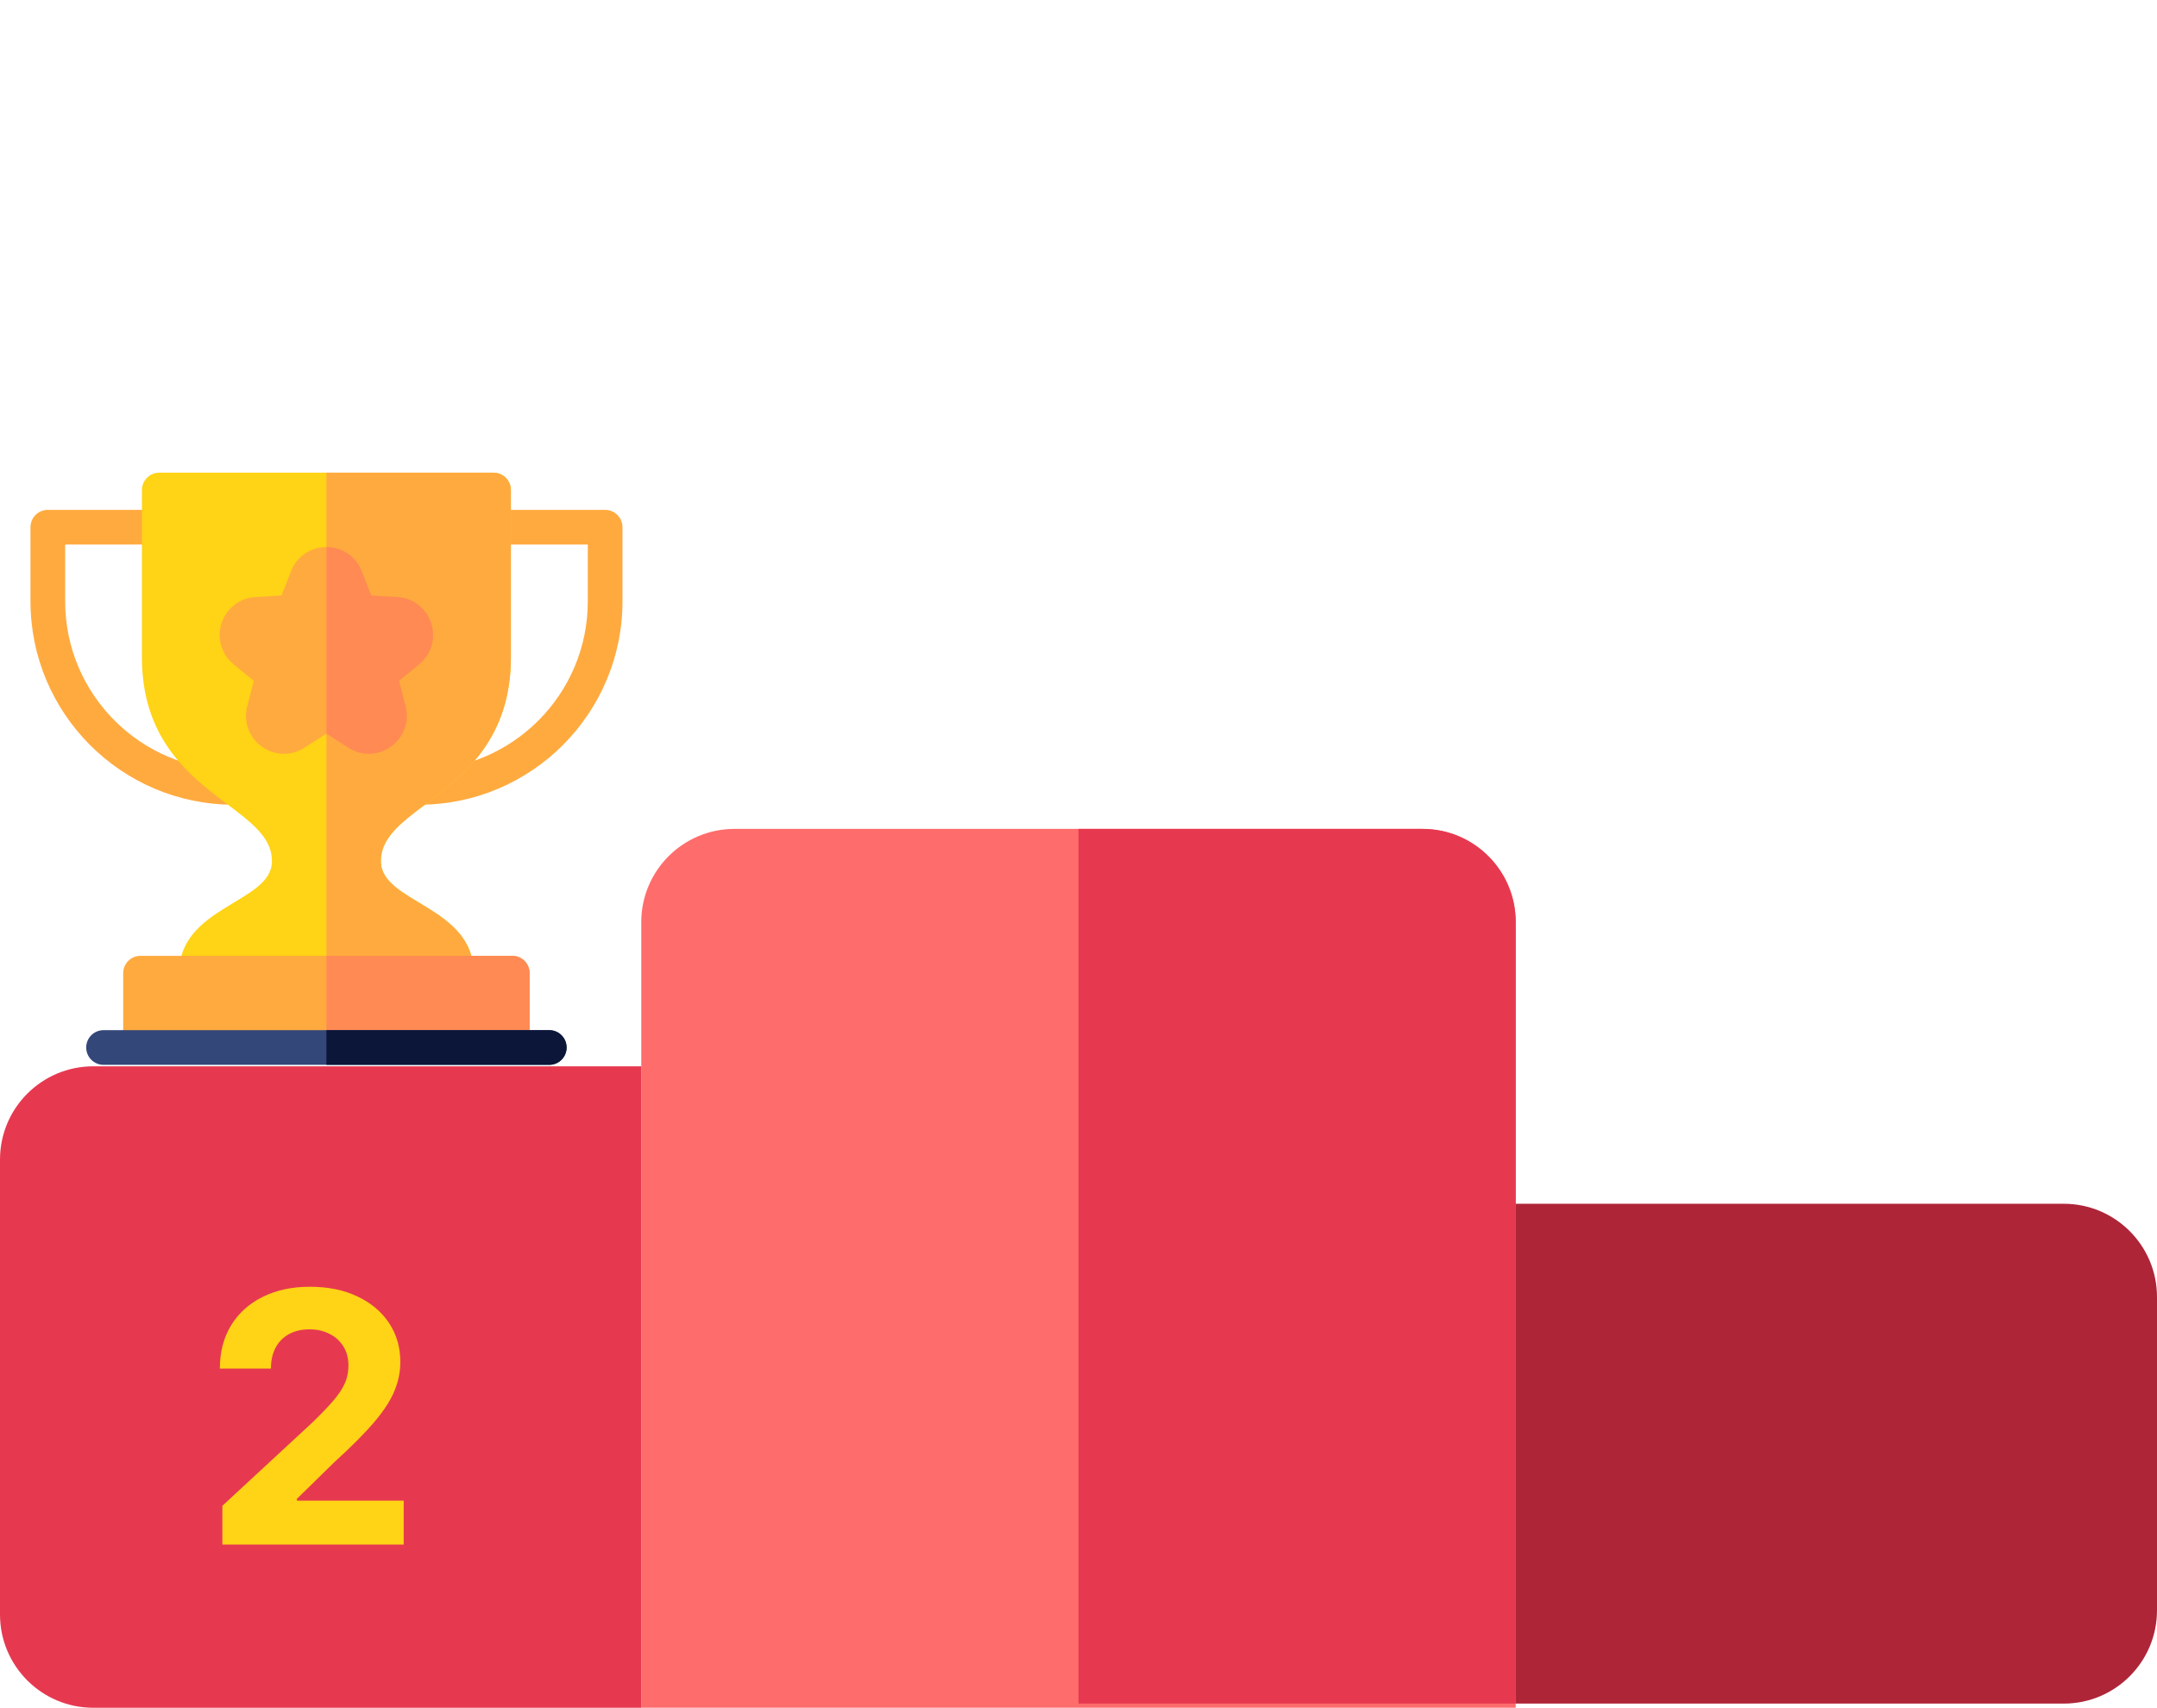 <svg width="370" height="293" viewBox="0 0 370 293" fill="none" xmlns="http://www.w3.org/2000/svg">
<path d="M244 142.212C252.837 142.212 260 149.375 260 158.212V292.986H110V158.212C110 149.375 117.163 142.212 126 142.212H244Z" fill="#FF6C6C"/>
<path d="M244 142.212C252.837 142.212 260 149.375 260 158.212V292.285H185V142.212H244Z" fill="#E63950"/>
<path d="M0 198.946C0 190.11 7.163 182.946 16 182.946H110V293H16C7.163 293 0 285.837 0 277V198.946Z" fill="#E63950"/>
<path d="M370 222.529C370 213.693 362.837 206.529 354 206.529H260V292.285H354C362.837 292.285 370 285.122 370 276.285V222.529Z" fill="#AE2538"/>
<path d="M40.088 138.061H40.087C20.867 138.061 5.23 122.413 5.23 103.178V90.451C5.23 88.807 6.562 87.475 8.205 87.475H27.319C28.962 87.475 30.294 88.807 30.294 90.451C30.294 92.095 28.962 93.427 27.319 93.427H11.18V103.178C11.18 119.13 24.148 132.108 40.087 132.108C41.73 132.108 43.063 133.441 43.063 135.085C43.063 136.729 41.732 138.061 40.088 138.061ZM71.921 138.061C70.278 138.061 68.945 136.729 68.945 135.085C68.945 133.441 70.275 132.109 71.918 132.109H71.921C87.86 132.109 100.827 119.131 100.827 103.178V93.427H84.688C83.045 93.427 81.713 92.095 81.713 90.451C81.713 88.807 83.045 87.475 84.688 87.475H103.802C105.445 87.475 106.777 88.807 106.777 90.451V103.178C106.777 122.413 91.141 138.061 71.921 138.061Z" fill="#FFAA3F"/>
<path d="M84.661 81.099H27.319C25.676 81.099 24.344 82.431 24.344 84.075V112.768C24.344 119.077 25.974 124.37 29.327 128.949C35.983 138.04 46.739 140.749 46.644 147.798C46.644 154.901 30.715 155.452 30.715 166.966C30.715 168.61 32.047 169.943 33.691 169.943H78.289C79.932 169.943 81.264 168.61 81.264 166.966C81.264 155.452 65.336 154.901 65.336 147.798C65.241 140.749 75.997 138.04 82.653 128.949C86.006 124.37 87.635 119.077 87.635 112.768V84.075C87.636 82.431 86.304 81.099 84.661 81.099Z" fill="#FFD316"/>
<path d="M81.264 166.966C81.264 155.452 65.336 154.901 65.336 147.798C65.241 140.749 75.997 138.04 82.653 128.949C86.006 124.37 87.635 119.077 87.635 112.768V84.075C87.635 82.431 86.303 81.099 84.66 81.099H55.99V169.943H78.289C79.932 169.943 81.264 168.61 81.264 166.966Z" fill="#FFAA3F"/>
<path d="M73.972 106.922C73.137 104.351 70.854 102.587 68.156 102.43L63.686 102.169L62.058 97.997C61.074 95.478 58.693 93.851 55.99 93.851C53.287 93.851 50.906 95.478 49.922 97.997L48.294 102.169L43.824 102.43C41.126 102.587 38.843 104.35 38.008 106.922C37.172 109.494 37.984 112.263 40.074 113.977L43.537 116.816L42.404 121.149C41.719 123.765 42.69 126.482 44.877 128.072C47.063 129.661 49.946 129.745 52.221 128.286L55.99 125.868L59.759 128.286C62.034 129.745 64.917 129.661 67.104 128.072C69.291 126.482 70.261 123.765 69.577 121.149L68.443 116.816L71.906 113.977C73.996 112.263 74.808 109.494 73.972 106.922Z" fill="#FFAA3F"/>
<path d="M67.104 128.073C69.29 126.483 70.261 123.766 69.577 121.15L68.443 116.817L71.906 113.978C73.997 112.264 74.808 109.495 73.973 106.923C73.137 104.352 70.854 102.588 68.156 102.431L63.686 102.17L62.058 97.998C61.075 95.479 58.693 93.852 55.99 93.852V125.869L59.759 128.287C62.034 129.746 64.917 129.662 67.104 128.073Z" fill="#FF8A53"/>
<path d="M87.874 179.719H24.104C22.461 179.719 21.129 178.387 21.129 176.743V166.967C21.129 165.323 22.461 163.99 24.104 163.99H87.874C89.517 163.99 90.85 165.323 90.85 166.967V176.743C90.85 178.387 89.518 179.719 87.874 179.719Z" fill="#FFAA3F"/>
<path d="M90.85 176.743V166.967C90.85 165.323 89.518 163.99 87.875 163.99H55.99V179.719H87.875C89.518 179.719 90.85 178.387 90.85 176.743Z" fill="#FF8A53"/>
<path d="M94.218 182.695H17.762C16.119 182.695 14.787 181.362 14.787 179.719C14.787 178.075 16.119 176.742 17.762 176.742H94.218C95.861 176.742 97.193 178.075 97.193 179.719C97.193 181.362 95.861 182.695 94.218 182.695Z" fill="#344779"/>
<path d="M97.193 179.719C97.193 178.075 95.861 176.742 94.218 176.742H55.99V182.695H94.218C95.861 182.695 97.193 181.362 97.193 179.719Z" fill="#0C1638"/>
<path d="M38.141 265V258.352L53.673 243.97C54.994 242.692 56.102 241.541 56.997 240.518C57.906 239.496 58.595 238.494 59.064 237.514C59.533 236.52 59.767 235.447 59.767 234.297C59.767 233.018 59.476 231.918 58.893 230.994C58.311 230.057 57.516 229.339 56.507 228.842C55.498 228.331 54.355 228.075 53.077 228.075C51.741 228.075 50.577 228.345 49.582 228.885C48.588 229.425 47.821 230.199 47.281 231.207C46.741 232.216 46.471 233.416 46.471 234.808H37.714C37.714 231.953 38.361 229.474 39.653 227.372C40.946 225.27 42.757 223.643 45.087 222.493C47.416 221.342 50.101 220.767 53.141 220.767C56.266 220.767 58.986 221.321 61.301 222.429C63.631 223.523 65.442 225.043 66.734 226.989C68.027 228.935 68.673 231.165 68.673 233.679C68.673 235.327 68.347 236.953 67.693 238.558C67.054 240.163 65.91 241.946 64.263 243.906C62.615 245.852 60.292 248.189 57.295 250.916L50.925 257.159V257.457H69.249V265H38.141Z" fill="#FFD316"/>
</svg>
